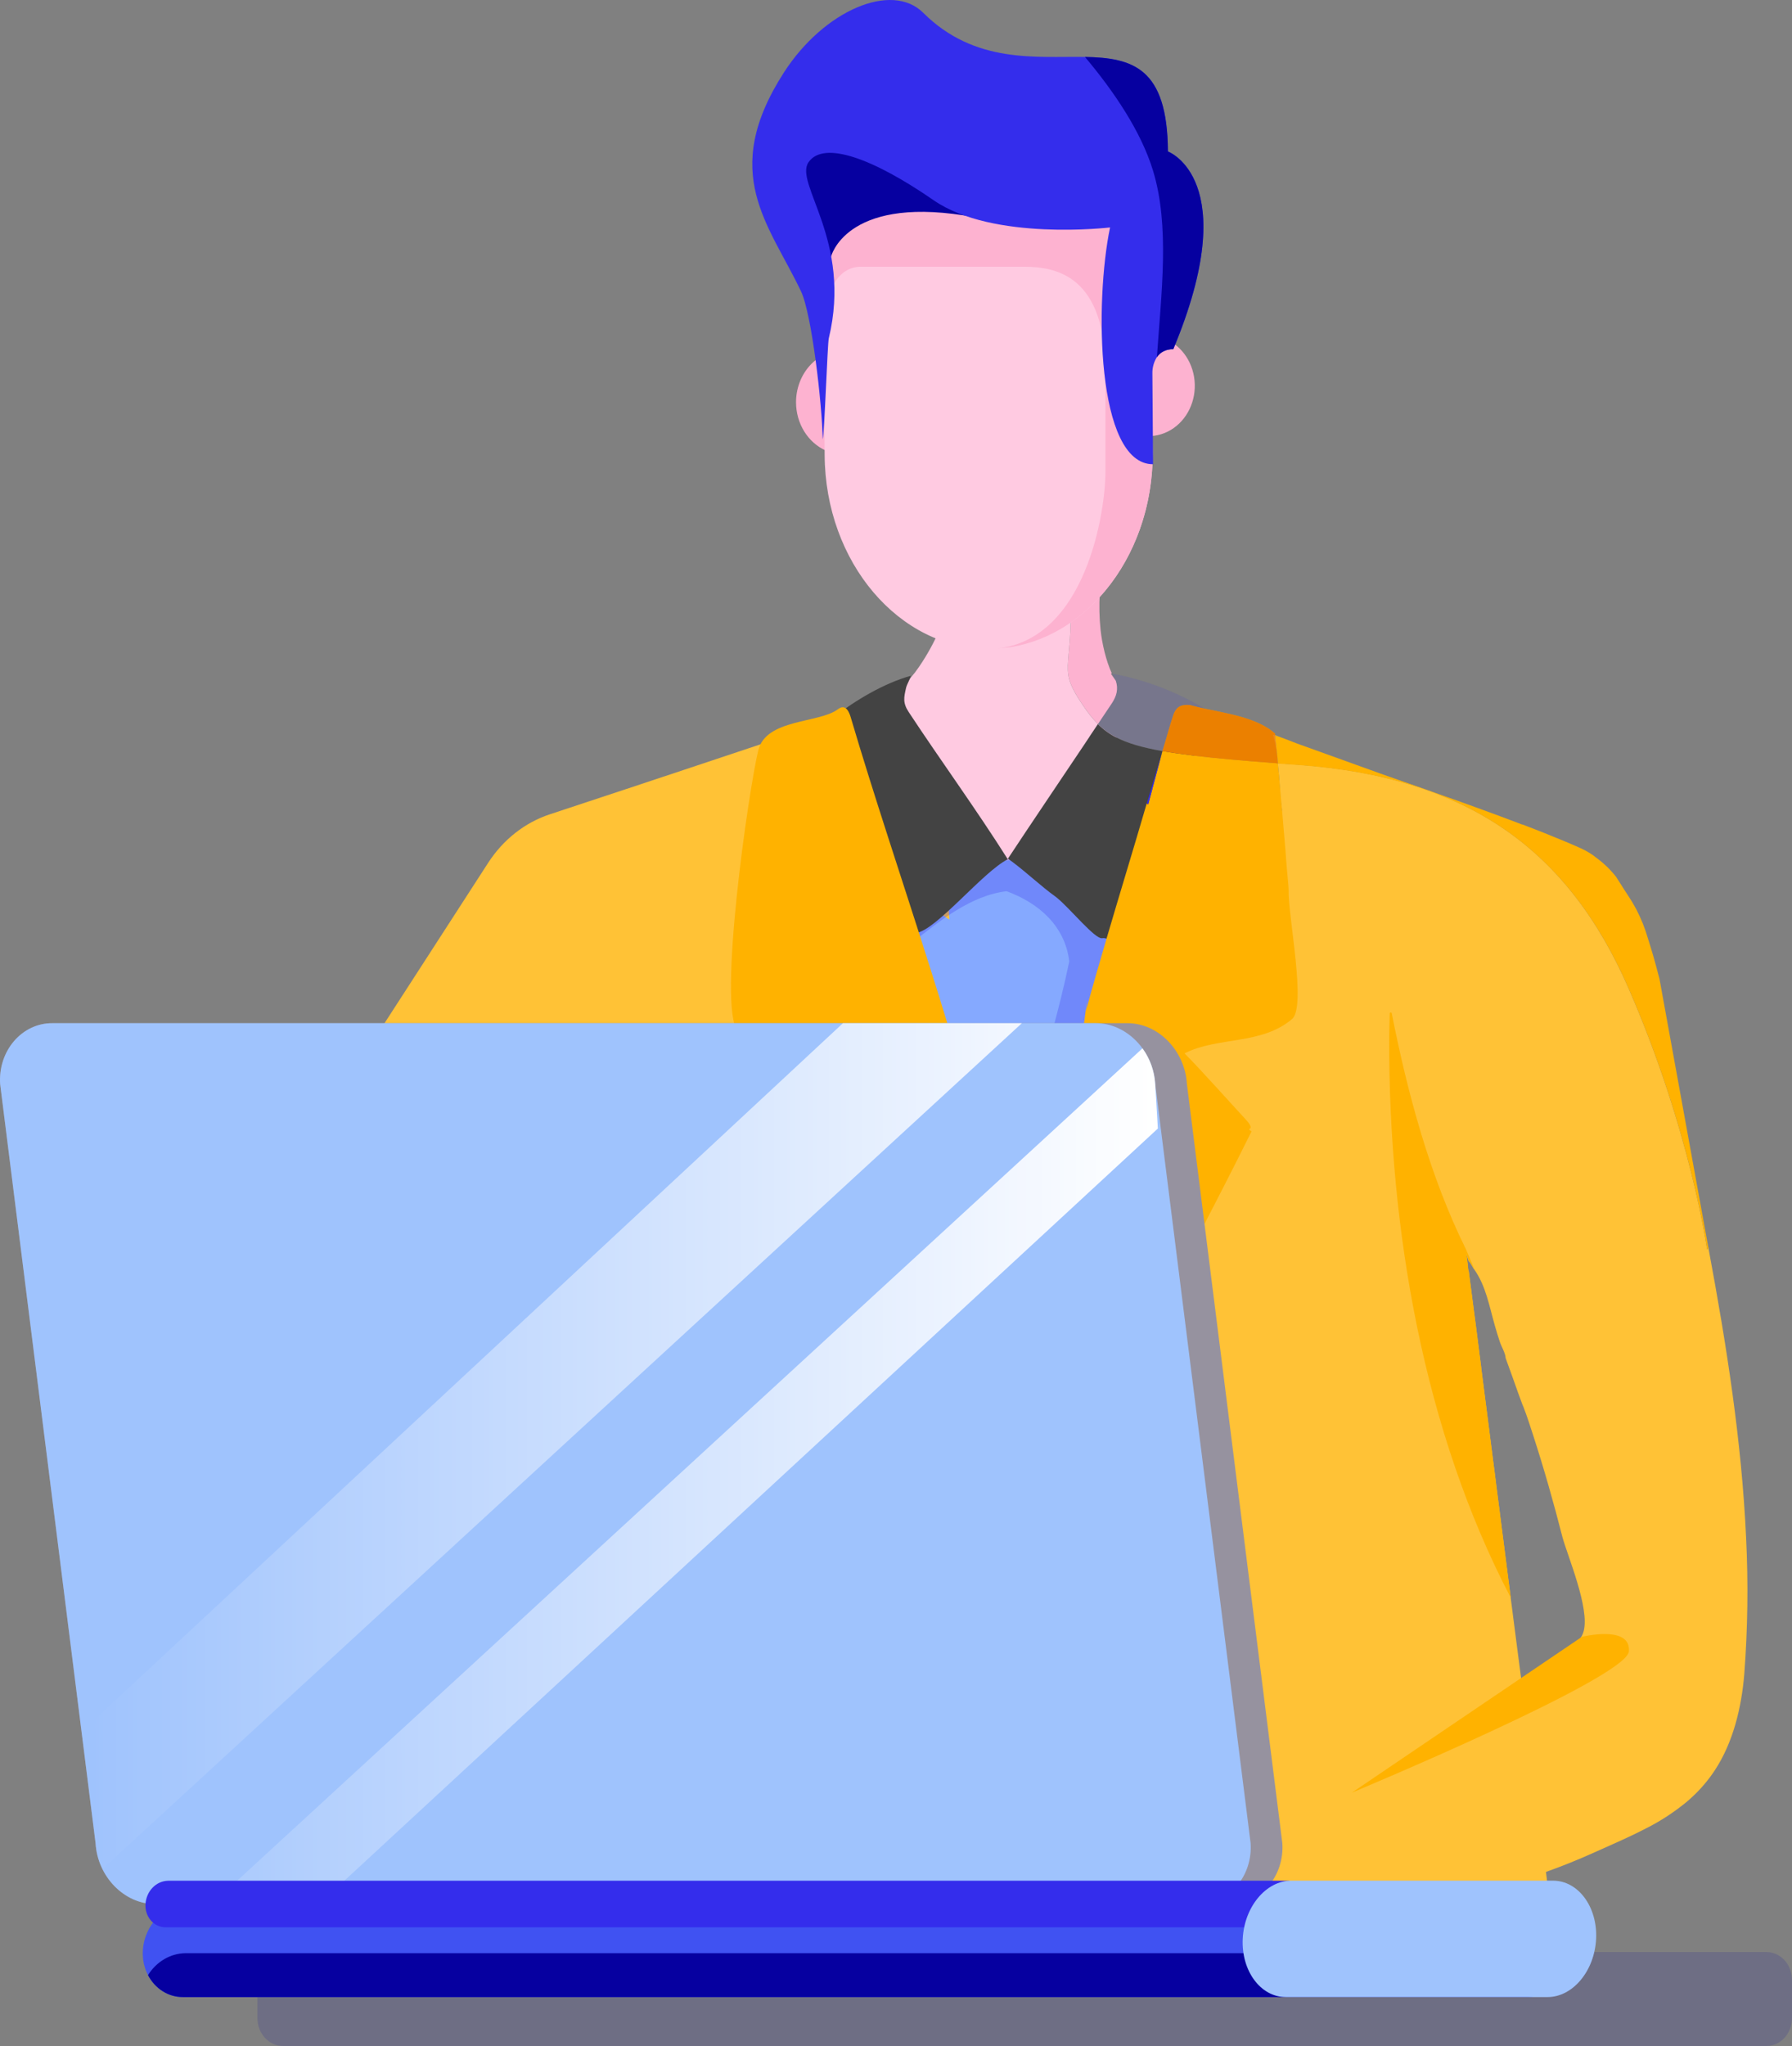 <svg width="566" height="646" viewBox="0 0 566 646" fill="none" xmlns="http://www.w3.org/2000/svg">
<rect x="0" y="0" width="566" height="646" fill="#808080" stroke="none"/>
<path opacity="0.14" d="M557.917 616.26H89.392C84.928 616.26 81.31 620.203 81.31 625.067V637.111C81.31 641.975 84.928 645.918 89.392 645.918H557.917C562.381 645.918 566 641.975 566 637.111V625.067C566 620.203 562.381 616.26 557.917 616.26Z" fill="#0600A0"/>
<path d="M145.167 493.101H44.173V521.973H145.167V493.101Z" fill="#E2EAF5"/>
<path d="M308.303 493.11H207.313V521.982H308.303V493.11Z" fill="#E2EAF5"/>
<path d="M471.446 493.138H370.452V522.01H471.446V493.138Z" fill="#E2EAF5"/>
<path d="M402.76 232.397C402.76 232.315 402.76 232.246 402.739 232.182C402.735 232.144 402.735 232.106 402.739 232.068C402.718 231.429 402.953 231.789 402.618 231.497C397.17 226.69 387.927 225.306 380.448 223.699C379.082 223.416 377.787 223.115 376.58 222.786C376.275 222.677 375.961 222.599 375.642 222.553C373.27 222.439 371.569 222.887 370.588 225.749C369.474 228.995 368.372 233.278 367.262 236.748C367.262 236.784 367.236 236.862 367.22 236.916C367.203 236.971 367.178 237.063 367.165 237.131C370.073 237.647 373.375 238.122 377.15 238.578C384.173 239.423 392.829 240.185 403.648 240.998C403.372 238.035 403.083 235.145 402.76 232.397Z" fill="#FFB200"/>
<path d="M351.165 222.056C350.001 223.809 348.274 226.38 346.791 228.585C345.13 226.882 343.622 225.011 342.287 222.997C333.818 210.693 338.759 212.231 338.197 188.938C338.017 181.711 342.421 178.844 348.161 177.479C347.822 180.674 347.512 183.838 347.361 187.217C347.128 191.124 347.216 195.046 347.625 198.936C348.098 203.223 349.301 208.501 351.161 212.596C351.082 212.651 350.939 212.596 350.876 212.697C351.379 213.404 351.874 214.121 352.368 214.829H352.393H352.372C352.372 214.829 352.41 214.865 352.414 214.888C353.311 217.513 352.67 219.796 351.165 222.056Z" fill="#FDB2D0"/>
<path d="M402.733 232.055C402.678 232.032 402.661 232.032 402.678 232.055H402.741H402.733ZM403.349 237.903C403.173 236.022 402.972 234.182 402.762 232.397C402.762 232.315 402.762 232.246 402.741 232.182C402.62 232.128 402.494 232.077 402.36 232.032H402.289L402.372 232.068L402.075 231.959C402.625 233.906 403.05 235.892 403.349 237.903ZM551.502 485.463C550.107 454.924 545.28 424.468 539.728 394.669L539.573 393.824L539.183 394.473C539.183 394.473 533.971 356.99 514.462 312.193C495.359 268.273 463.653 245.295 410.015 241.428L403.621 240.971C403.629 241.064 403.629 241.157 403.621 241.25C403.667 241.647 403.709 242.058 403.742 242.455C403.868 243.884 403.998 245.322 404.124 246.756C404.124 246.838 404.124 246.924 404.124 247.025C404.124 247.125 404.124 247.208 404.145 247.294V247.354C404.308 249.929 404.472 252.504 404.828 255.142L404.895 255.791C404.857 255.928 404.828 256.065 404.794 256.211C404.761 256.357 404.731 256.521 404.694 256.667C404.677 256.781 404.655 256.894 404.627 257.005C404.627 257.069 404.597 257.128 404.585 257.197C404.572 257.265 404.526 257.43 404.505 257.544C404.484 257.658 404.472 257.667 404.455 257.726C403.977 259.334 403.533 260.95 403.009 262.497C402.976 262.602 402.93 262.694 402.896 262.794C402.298 264.65 401.451 266.4 400.382 267.985C400.378 268.001 400.371 268.015 400.361 268.026C400.164 268.318 399.942 268.602 399.712 268.885C399.7 268.901 399.687 268.916 399.674 268.93C395.639 273.838 391.051 273.459 385.738 271.049C385.681 271.022 385.626 270.99 385.574 270.953C380.461 267.986 375.496 264.726 370.699 261.187C370.544 261.082 370.402 260.959 370.259 260.849C369.585 260.311 368.906 259.781 368.248 259.238L366.66 257.923C365.864 260.053 365.026 262.167 364.146 264.264C364.148 264.276 364.148 264.289 364.146 264.301C361.825 269.848 359.311 275.212 356.822 280.568C354.525 285.535 352.275 290.493 350.273 295.597C350.139 295.931 350.004 296.269 349.883 296.597C347.243 303.445 345.085 310.554 343.891 318.293C343.661 318.251 343.447 318.192 343.216 318.137L343.066 318.101H343.045C342.341 323.972 341.642 329.857 340.95 335.756C340.262 341.49 339.579 347.251 338.909 352.999C333.692 397.938 329.016 442.99 325.421 488.107C324.214 503.314 323.171 520.449 322.488 536.286C322.22 542.363 322.002 548.239 321.847 553.745L321.805 554.991C321.126 578.787 320.313 602.473 320.2 625.108H492.414C491.538 617.982 490.654 610.576 489.807 603.541C489.802 603.42 489.788 603.299 489.765 603.18C489.258 598.925 488.764 594.812 488.29 590.963C493.319 589.176 498.301 587.173 503.236 584.955C507.192 583.165 511.282 581.416 515.333 579.476L516.641 578.855C517.692 578.348 518.736 577.819 519.775 577.28C524.437 574.95 528.849 572.067 532.932 568.683C533.397 568.281 533.862 567.875 534.315 567.446C535.713 566.169 537.036 564.797 538.274 563.337C539.512 561.889 540.659 560.353 541.71 558.739C547.329 550.143 550.044 539.286 550.928 528.511C552.018 514.193 552.21 499.81 551.502 485.463ZM463.091 395.523C463.091 395.564 463.091 395.591 463.12 395.614C463.066 395.157 463.016 394.788 462.965 394.441C462.882 393.747 462.819 393.231 462.773 392.888C462.773 392.948 462.802 393.016 462.819 393.085C462.817 393.114 462.817 393.142 462.819 393.171C462.823 393.212 462.823 393.254 462.819 393.295C462.819 393.363 462.84 393.427 462.848 393.505C462.848 393.655 462.89 393.842 462.919 394.025C462.949 394.208 462.961 394.336 462.982 394.509C463.016 394.778 463.062 395.071 463.095 395.422C463.107 395.487 463.114 395.553 463.116 395.619V395.66V395.692C463.116 395.66 463.116 395.646 463.083 395.605C463.146 396.061 463.208 396.591 463.28 397.166C463.255 396.655 463.167 396.107 463.1 395.5L463.091 395.523ZM500.199 514.956C500.064 515.489 499.863 515.999 499.6 516.472C498.422 518.508 496.537 519.777 494.722 520.978C490.32 523.885 485.926 526.776 481.54 529.653L480.509 530.328C480.48 530.1 480.447 529.872 480.417 529.621C479.94 525.968 479.449 522.234 478.955 518.412C478.364 513.847 477.765 509.208 477.157 504.488C476.097 496.27 475.02 487.837 473.939 479.464C473.876 478.966 473.805 478.464 473.747 477.957C473.705 477.633 473.663 477.305 473.629 476.989C473.566 476.506 473.508 476.017 473.437 475.542C473.281 474.337 473.135 473.145 472.971 471.945C472.858 471.032 472.745 470.118 472.619 469.205C472.527 468.47 472.431 467.722 472.343 466.986C472.297 466.617 472.247 466.256 472.205 465.886C472.138 465.43 472.083 464.973 472.029 464.517C471.991 464.302 471.97 464.101 471.949 463.896C471.865 463.275 471.786 462.658 471.702 462.042C471.492 460.412 471.283 458.773 471.073 457.143C470.969 456.331 470.868 455.523 470.763 454.714C470.556 453.098 470.353 451.499 470.151 449.916C469.368 443.721 468.589 437.722 467.847 432.038C467.847 432.015 467.847 431.983 467.847 431.96C467.847 431.859 467.847 431.754 467.805 431.654C467.805 431.654 467.805 431.599 467.805 431.576C467.751 431.12 467.692 430.663 467.629 430.207C467.6 429.951 467.575 429.695 467.537 429.444C467.461 428.805 467.369 428.184 467.29 427.55C467.114 426.098 466.925 424.669 466.741 423.263C466.636 422.413 466.523 421.583 466.422 420.747C466.347 420.131 466.267 419.51 466.192 418.921C466.125 418.464 466.07 418.008 466.012 417.551C465.836 416.204 465.66 414.88 465.484 413.597C465.165 411.146 464.872 408.822 464.583 406.631C464.512 406.092 464.44 405.553 464.369 405.023C464.122 403.138 463.912 401.508 463.728 400.102C463.699 399.878 463.665 399.645 463.644 399.454C463.678 399.677 463.707 399.91 463.732 400.093C463.732 400.193 463.757 400.303 463.778 400.394C463.78 400.427 463.78 400.461 463.778 400.494C463.782 400.525 463.782 400.556 463.778 400.586C463.778 400.663 463.778 400.718 463.799 400.778C463.813 400.831 463.823 400.886 463.829 400.942C463.829 400.942 463.829 400.969 463.829 400.978C463.829 400.988 463.829 401.065 463.829 401.111V401.156C463.831 401.173 463.831 401.19 463.829 401.207C463.831 401.22 463.831 401.234 463.829 401.248C463.833 401.331 463.843 401.413 463.858 401.494C463.86 401.528 463.86 401.561 463.858 401.595V401.65C463.858 401.65 463.858 401.677 463.858 401.695C463.857 401.71 463.857 401.726 463.858 401.741V401.8C463.861 401.814 463.861 401.828 463.858 401.841C463.854 401.861 463.854 401.881 463.858 401.901C463.829 401.631 463.745 400.956 463.619 400.074C463.619 399.969 463.59 399.851 463.569 399.727C463.571 399.708 463.571 399.688 463.569 399.668C463.571 399.65 463.571 399.631 463.569 399.613C463.565 399.602 463.565 399.589 463.569 399.577C463.567 399.559 463.567 399.54 463.569 399.522C463.565 399.484 463.565 399.446 463.569 399.408C463.577 399.36 463.577 399.31 463.569 399.262C463.569 399.166 463.548 399.075 463.539 398.983C463.531 398.892 463.498 398.705 463.485 398.559C463.456 398.276 463.414 397.993 463.38 397.7C463.38 397.591 463.342 397.486 463.33 397.39C463.33 397.39 463.33 397.39 463.33 397.344C463.33 397.299 463.33 397.344 463.33 397.344C463.328 397.309 463.328 397.274 463.33 397.239C463.33 397.075 463.288 396.924 463.267 396.783C463.264 396.768 463.264 396.752 463.267 396.737C463.263 396.707 463.263 396.676 463.267 396.646C463.265 396.635 463.265 396.624 463.267 396.614C463.267 396.614 463.267 396.582 463.267 396.568C463.255 396.5 463.248 396.432 463.246 396.363C463.246 396.23 463.204 396.093 463.188 395.938C463.185 395.923 463.185 395.908 463.188 395.892C463.203 395.926 463.217 395.962 463.229 395.997C463.229 395.997 463.229 396.039 463.229 396.052C463.715 397.577 463.858 398.093 463.9 398.253C463.909 398.272 463.918 398.29 463.929 398.308C463.95 398.308 463.929 398.029 464.486 398.897C464.529 398.956 464.569 399.018 464.604 399.084C464.633 399.117 464.657 399.156 464.675 399.198C464.725 399.275 464.776 399.358 464.826 399.454C464.931 399.636 465.014 399.782 465.086 399.91C465.115 399.946 465.14 399.986 465.161 400.029L465.228 400.134C465.341 400.335 465.404 400.449 465.429 400.504C465.438 400.522 465.451 400.538 465.467 400.549C465.467 400.549 465.488 400.549 465.517 400.59L465.614 400.718C469.347 405.996 470.39 412.401 472.171 418.588C472.666 420.313 473.185 422.021 473.751 423.71C474.203 425.08 475.544 427.317 475.544 428.732C475.573 428.81 475.607 428.892 475.636 428.979C476.122 430.262 476.948 432.585 477.824 435.023C478.98 438.292 480.208 441.758 480.757 443.159C481 443.748 481.146 444.113 481.23 444.31C481.23 444.31 481.23 444.351 481.251 444.364L481.28 444.428C481.288 444.457 481.299 444.485 481.314 444.511C481.315 444.514 481.316 444.518 481.316 444.522C481.316 444.526 481.315 444.53 481.314 444.533C482.223 446.816 483.581 451.085 484.293 453.253C487.695 463.754 490.729 474.415 493.482 485.212C495.078 491.165 502.134 507.583 500.207 514.933L500.199 514.956Z" fill="#FFC236"/>
<path d="M352.605 232.799C351.918 235.789 351.193 238.474 350.473 241.272C349.015 246.961 346.366 253.092 344.996 258.083C343.806 262.465 336.218 280.545 333.93 283.503C333.608 283.928 333.39 284.051 333.31 283.782C333.237 283.506 333.199 283.22 333.197 282.933C332.941 276.746 338.858 248.691 331.018 266.908C330.876 267.232 325.454 270.409 319.801 272.131C315.351 273.5 310.746 273.929 308.488 271.354C304.537 266.862 302.484 269.684 295.473 264.351C289.524 259.813 279.702 235.168 278.353 225.024C278.093 223.07 277.402 222.654 278.013 221.449C278.093 221.312 278.093 221.449 278.126 221.417C282.953 218.952 287.132 215.203 290.278 210.515C292.85 206.766 295.064 202.741 296.885 198.503C297.158 197.864 297.405 197.211 297.64 196.549C298.408 194.365 299.026 192.121 299.488 189.837C299.961 187.555 299.995 185.811 300.137 183.395C300.715 173.265 296.919 165.133 292.909 156.573C289.444 149.168 336.247 140.754 343.404 139.512C345.499 139.142 349.467 138.357 351.755 138.01C351.52 150.752 349.702 163.202 348.332 175.903C348.273 176.442 348.219 176.972 348.156 177.501C342.415 178.871 338.011 181.734 338.192 188.961C338.753 212.245 333.813 210.715 342.281 223.019C343.617 225.034 345.125 226.905 346.785 228.608C348.514 230.325 350.478 231.739 352.605 232.799Z" fill="#FFCAE1"/>
<path fill-rule="evenodd" clip-rule="evenodd" d="M266.469 110.507C269.46 110.489 272.389 111.438 274.886 113.234C277.383 115.03 279.335 117.592 280.495 120.597C281.655 123.602 281.971 126.914 281.404 130.114C280.837 133.315 279.411 136.26 277.307 138.578C275.203 140.895 272.516 142.481 269.585 143.135C266.654 143.789 263.611 143.481 260.841 142.25C258.071 141.019 255.698 138.921 254.022 136.221C252.346 133.521 251.443 130.34 251.426 127.08C251.414 124.915 251.794 122.77 252.544 120.765C253.294 118.761 254.399 116.937 255.796 115.398C257.193 113.859 258.854 112.634 260.686 111.795C262.517 110.956 264.482 110.518 266.469 110.507Z" fill="#FDB2D0"/>
<path fill-rule="evenodd" clip-rule="evenodd" d="M362.72 105.914C365.602 105.897 368.425 106.812 370.831 108.542C373.237 110.273 375.117 112.742 376.235 115.637C377.353 118.532 377.659 121.724 377.112 124.808C376.566 127.892 375.193 130.73 373.166 132.964C371.139 135.198 368.55 136.727 365.726 137.357C362.902 137.988 359.97 137.692 357.3 136.507C354.63 135.323 352.343 133.302 350.727 130.701C349.111 128.099 348.239 125.035 348.222 121.894C348.21 119.807 348.576 117.738 349.299 115.806C350.021 113.873 351.086 112.115 352.432 110.631C353.779 109.147 355.38 107.967 357.145 107.157C358.91 106.348 360.805 105.926 362.72 105.914Z" fill="#FDB2D0"/>
<path fill-rule="evenodd" clip-rule="evenodd" d="M311.714 25.808C340.207 25.616 363.646 53.16 363.806 87.018L364.069 142.959C364.224 176.812 341.045 204.662 312.556 204.854C284.064 205.041 260.624 177.497 260.465 143.644L260.201 87.703C260.042 53.849 283.221 25.995 311.714 25.808Z" fill="#FFCAE1"/>
<path fill-rule="evenodd" clip-rule="evenodd" d="M361.791 70.385C363.108 75.814 363.785 81.403 363.806 87.017L364.07 142.959C364.213 174.086 344.628 200.142 319.32 204.278C316.835 204.561 315.243 204.734 314.895 204.771H314.87C343.166 201.721 349.153 161.225 349.153 149.017V117.31C349.153 87.346 333.935 84.214 323.522 84.214H271.858C265.184 84.214 262.783 90.907 262.783 90.907L260.206 88.775V87.702C260.122 69.773 266.583 53.534 276.912 42.189C302.849 47.708 345.986 57.1 348.956 59.127C350.57 60.222 355.849 64.943 361.791 70.385Z" fill="#FDB2D0"/>
<path fill-rule="evenodd" clip-rule="evenodd" d="M253.142 70.887L262.461 81.087C262.461 81.087 266.919 62.163 304.441 67.997C341.964 73.832 269.844 30.003 261.673 34.788C253.502 39.572 246.379 53.625 253.142 70.887Z" fill="#0600A0"/>
<path fill-rule="evenodd" clip-rule="evenodd" d="M370.586 110.228C368.072 110.228 366.425 111.283 365.407 112.748C364.428 114.272 363.928 116.099 363.982 117.958L364.188 146.561C346.133 146.561 345.751 95.002 350.608 71.805C350.608 71.805 313.684 76.211 294.879 63.213C276.074 50.215 260.177 44.184 255.358 51.242C250.791 57.949 269.186 76.042 261.773 106.813C261.354 108.484 260.403 136.946 259.846 138.685C259.661 127.554 256.389 99.093 253.003 91.975C242.897 70.718 227.088 54.734 247.615 22.854C260.227 3.29 281.634 -5.877 291.577 4.021C307.919 20.292 327.365 17.717 342.671 17.978C357.701 18.261 368.734 21.324 368.872 47.822C368.889 47.822 392.923 56.638 370.586 110.228Z" fill="#342DEC"/>
<path d="M364.56 625.154H262.405C264.559 552.151 266.724 479.146 268.9 406.137C269.892 372.501 270.889 338.869 271.892 305.239L281.785 295.351C282.723 294.437 283.662 293.474 284.596 292.547C285.853 291.278 287.11 290.009 288.392 288.749L289.649 287.48L292.105 285.023L298.981 278.175C301.051 276.107 303.108 274.039 305.186 271.975C306.443 271.929 307.675 271.893 308.924 271.852C311.857 271.751 314.819 271.669 317.769 271.578C318.15 271.555 318.527 271.546 318.909 271.532C319.449 271.532 320.002 271.5 320.543 271.477L321.947 271.432C326.078 271.31 330.21 271.181 334.341 271.044L340.052 270.861L356.607 270.332C356.607 270.994 356.636 271.651 356.649 272.313C356.711 275.089 356.772 277.863 356.833 280.636C356.867 282.293 356.909 283.955 356.947 285.617C356.967 286.53 356.988 287.443 357.001 288.333C358.04 334.573 359.071 380.8 360.093 427.015C360.236 433.087 360.375 439.161 360.512 445.236C361.867 505.196 363.216 565.169 364.56 625.154Z" fill="#85A9FF"/>
<path d="M180.032 359.012C180.034 359.061 180.034 359.11 180.032 359.159C180.032 359.209 180.032 359.259 180.032 359.319C180.011 359.209 180.024 359.127 180.032 359.012Z" fill="#4052F2"/>
<path d="M179.915 360.068C179.919 360.035 179.919 360.003 179.915 359.97C179.917 359.987 179.917 360.004 179.915 360.021V360.068Z" fill="#4052F2"/>
<path d="M179.915 360.126C179.915 360.126 179.915 360.126 179.915 360.159C179.91 360.137 179.91 360.115 179.915 360.094C179.914 360.105 179.914 360.116 179.915 360.126Z" fill="#4052F2"/>
<path d="M179.915 360.117C179.912 360.1 179.912 360.083 179.915 360.067V360.117Z" fill="#4052F2"/>
<path d="M179.915 360.241C179.91 360.221 179.91 360.2 179.915 360.181C179.913 360.185 179.912 360.19 179.912 360.194C179.912 360.199 179.913 360.204 179.915 360.208C179.915 360.208 179.915 360.25 179.915 360.241Z" fill="#4052F2"/>
<path d="M179.863 360.496C179.868 360.473 179.868 360.45 179.863 360.428C179.868 360.403 179.868 360.378 179.863 360.354C179.863 360.354 179.863 360.322 179.863 360.304C179.863 360.345 179.863 360.377 179.863 360.327C179.863 360.327 179.863 360.368 179.863 360.391V360.418C179.866 360.434 179.866 360.449 179.863 360.464V360.514C179.864 360.508 179.864 360.502 179.863 360.496Z" fill="#4052F2"/>
<path d="M179.848 360.648C179.853 360.623 179.853 360.598 179.848 360.574C179.85 360.578 179.851 360.583 179.851 360.588C179.851 360.592 179.85 360.597 179.848 360.601V360.648Z" fill="#4052F2"/>
<path d="M179.826 360.78V360.803C179.822 360.793 179.822 360.781 179.826 360.771V360.738C179.83 360.752 179.83 360.766 179.826 360.78Z" fill="#4052F2"/>
<path d="M179.814 360.893C179.814 360.893 179.814 360.861 179.814 360.843C179.818 360.855 179.818 360.867 179.814 360.879V360.893Z" fill="#4052F2"/>
<path d="M179.815 360.952C179.811 360.963 179.811 360.974 179.815 360.984C179.815 360.984 179.805 360.952 179.815 360.952Z" fill="#4052F2"/>
<path d="M179.794 361.14V361.099C179.794 361.099 179.794 361.131 179.794 361.149C179.798 361.176 179.798 361.204 179.794 361.231C179.795 361.222 179.795 361.213 179.794 361.204C179.79 361.183 179.79 361.161 179.794 361.14Z" fill="#4052F2"/>
<path d="M179.785 361.113C179.79 361.093 179.79 361.073 179.785 361.053C179.787 361.073 179.787 361.093 179.785 361.113Z" fill="#4052F2"/>
<path d="M179.772 361.263C179.775 361.244 179.775 361.223 179.772 361.203C179.772 361.203 179.772 361.231 179.772 361.236V361.263Z" fill="#4052F2"/>
<path d="M179.722 361.761C179.722 361.597 179.759 361.441 179.772 361.304C179.769 361.373 179.762 361.442 179.751 361.51C179.738 361.606 179.73 361.688 179.722 361.761Z" fill="#4052F2"/>
<path d="M179.68 362.144C179.677 362.178 179.677 362.211 179.68 362.245C179.68 362.286 179.68 362.318 179.68 362.35C179.659 362.291 179.667 362.227 179.68 362.144Z" fill="#4052F2"/>
<path d="M157.03 608.079C157.032 608.065 157.032 608.051 157.03 608.038V607.978C157.038 608.006 157.038 608.038 157.03 608.079ZM151.298 604.992C151.315 604.91 151.328 604.826 151.336 604.741C151.314 604.823 151.301 604.907 151.298 604.992ZM187.148 350.452C187.153 350.437 187.153 350.421 187.148 350.406C187.152 350.421 187.152 350.437 187.148 350.452ZM318.19 547.376C318.19 547.275 318.19 547.179 318.19 547.079C316.334 494.265 290.439 382.155 281.786 295.337C281.154 289.027 280.617 282.846 280.186 276.828C280.299 276.828 286.663 281.243 292.119 285.01C296.204 287.836 299.774 290.301 299.862 290.301C299.841 289.977 299.812 289.653 299.791 289.338C299.77 289.023 299.753 288.845 299.741 288.607C299.594 286.553 299.452 284.499 299.322 282.485C299.221 281.033 299.116 279.586 299.016 278.143C298.178 265.816 297.399 254.028 296.753 242.989C296.313 235.634 284.049 236.552 283.73 229.936C281.078 228.745 278.937 229.101 278.79 228.402C278.317 228.562 278.727 225.133 278.086 225.325C277.357 225.53 281.857 222.001 280.906 222.248C275.354 223.672 282.913 221.335 284.677 220.741C283.684 221.065 282.406 221.463 280.81 221.965C279.213 222.467 277.403 223.042 275.195 223.732L266.585 226.425C262.055 227.841 256.633 229.585 250.507 231.584C243.908 233.744 236.491 236.205 228.496 238.889C212.013 244.368 193.061 250.705 173.681 257.073C165.785 259.672 158.914 265.075 154.164 272.423L104.331 349.493L178.278 353.762C178.961 353.497 179.786 353.182 180.629 352.849C181.835 352.392 183.063 351.936 183.947 351.621C183.998 351.621 184.048 351.589 184.09 351.566C185.401 351.109 185.879 350.981 187.023 350.488C187.045 350.492 187.068 350.492 187.09 350.488C187.125 350.471 187.162 350.456 187.199 350.443C187.199 350.443 187.199 350.411 187.199 350.406C187.2 350.328 187.21 350.249 187.228 350.173C187.228 350.105 187.228 350.041 187.257 349.972C187.255 349.95 187.255 349.927 187.257 349.904C187.263 349.836 187.273 349.769 187.287 349.703C187.287 349.657 187.287 349.612 187.287 349.557C187.287 349.502 187.287 349.484 187.287 349.434C187.292 349.419 187.292 349.403 187.287 349.388C187.292 349.359 187.292 349.33 187.287 349.301C187.287 349.242 187.287 349.164 187.316 349.096C187.345 349.027 187.316 349.073 187.316 349.041C187.318 349.012 187.318 348.983 187.316 348.954C187.316 348.954 187.316 348.918 187.316 348.9C187.318 348.875 187.318 348.851 187.316 348.826C187.446 347.986 187.563 347.169 187.676 346.439C187.579 347.133 187.459 347.951 187.316 348.895C187.241 349.393 187.169 349.922 187.077 350.502C187.079 350.531 187.079 350.56 187.077 350.589C187.035 350.89 186.993 351.196 186.943 351.502C186.943 351.502 186.943 351.538 186.943 351.561C186.742 352.931 186.524 354.492 186.248 356.277C186.189 356.638 186.134 357.012 186.076 357.405C186.017 357.798 185.963 358.181 185.9 358.592C185.837 359.003 185.795 359.327 185.732 359.715C185.669 360.103 185.598 360.628 185.527 361.126C185.363 362.235 185.188 363.381 185.012 364.582C184.643 367.079 184.249 369.773 183.834 372.64C183.763 373.069 183.7 373.517 183.633 373.96C183.633 374.106 183.591 374.261 183.57 374.416C183.474 375.078 183.373 375.754 183.277 376.439C183.277 376.521 183.264 376.608 183.239 376.699C183.126 377.47 183.013 378.251 182.896 379.059C182.896 379.16 182.866 379.26 182.849 379.361C182.846 379.421 182.838 379.48 182.824 379.539C182.753 379.995 182.69 380.507 182.619 380.99C182.338 382.958 182.045 384.99 181.752 387.081C181.517 388.647 181.291 390.249 181.06 391.879C180.972 392.445 180.888 393.025 180.813 393.61C180.578 395.241 180.342 396.897 180.105 398.577C180.013 399.198 179.916 399.837 179.833 400.467C179.761 400.997 179.678 401.535 179.606 402.074C179.45 403.127 179.299 404.192 179.154 405.27C179.07 405.84 178.99 406.411 178.915 406.986C178.814 407.717 178.701 408.457 178.605 409.192C178.605 409.278 178.576 409.37 178.559 409.456C178.4 410.584 178.236 411.739 178.081 412.876C178.081 412.963 178.052 413.063 178.039 413.154C177.545 416.606 177.05 420.149 176.543 423.742C176.296 425.541 176.04 427.362 175.772 429.193C175.73 429.549 175.676 429.892 175.634 430.248C175.349 432.252 175.06 434.293 174.796 436.338C174.62 437.575 174.44 438.831 174.264 440.091C173.397 446.241 172.529 452.5 171.649 458.81C171.457 460.179 171.268 461.549 171.067 462.946C170.857 464.452 170.648 465.95 170.443 467.452C170.283 468.621 170.116 469.78 169.952 470.94C169.726 472.581 169.501 474.214 169.278 475.839C169.148 476.752 169.022 477.692 168.888 478.61C168.838 478.93 168.796 479.24 168.754 479.523C168.494 481.413 168.239 483.29 167.979 485.175C167.141 491.019 166.353 496.826 165.557 502.552C165.389 503.775 165.217 504.99 165.05 506.204C164.836 507.77 164.631 509.322 164.405 510.87C164.25 511.984 164.09 513.098 163.939 514.207C163.893 514.531 163.847 514.851 163.805 515.184C163.6 516.682 163.386 518.166 163.185 519.65C162.772 522.62 162.365 525.548 161.966 528.434C161.844 529.296 161.723 530.146 161.606 530.995C161.488 531.844 161.367 532.748 161.245 533.615C161.161 534.245 161.078 534.862 160.99 535.478C160.927 535.935 160.864 536.391 160.793 536.875C160.432 539.491 160.072 542.052 159.728 544.563C159.565 545.682 159.423 546.773 159.268 547.873C159.175 548.517 159.087 549.165 158.995 549.795C158.844 550.873 158.698 551.932 158.551 552.991C158.308 554.744 158.078 556.457 157.835 558.141C157.696 559.15 157.554 560.141 157.416 561.127C157.114 563.287 156.825 565.391 156.54 567.423C156.406 568.336 156.288 569.249 156.158 570.162C156.158 570.208 156.158 570.267 156.133 570.322C155.999 571.276 155.869 572.212 155.744 573.121C155.551 574.49 155.371 575.828 155.186 577.12C155.073 577.951 154.952 578.764 154.839 579.558C154.784 580.015 154.725 580.444 154.658 580.864C154.57 581.549 154.474 582.201 154.373 582.854C154.26 583.74 154.135 584.617 154.013 585.457C154.009 585.526 154 585.594 153.988 585.662C153.929 586.055 153.879 586.438 153.825 586.808C153.674 587.863 153.535 588.863 153.406 589.821C153.355 590.145 153.313 590.451 153.271 590.766C153.188 591.392 153.1 591.999 153.016 592.593C152.961 592.985 152.911 593.369 152.852 593.748C152.76 594.437 152.664 595.09 152.58 595.729C152.53 596.085 152.48 596.423 152.429 596.743C152.354 597.322 152.274 597.875 152.203 598.4C152.178 598.619 152.14 598.856 152.107 599.053C152.048 599.509 151.993 599.911 151.935 600.322C151.901 600.527 151.872 600.737 151.843 600.929C151.696 601.965 151.57 602.856 151.466 603.668C151.394 604.125 151.336 604.582 151.281 604.97C151.252 605.143 151.231 605.308 151.21 605.476C151.189 605.645 151.147 605.906 151.126 606.097C151.105 606.201 151.091 606.306 151.084 606.412C151.084 606.476 151.084 606.536 151.047 606.6C151.05 606.539 151.06 606.479 151.076 606.421C151.076 606.358 151.076 606.298 151.076 606.243C151.076 606.189 151.105 606.029 151.126 605.919C151.147 605.81 151.126 605.796 151.155 605.714C151.162 605.627 151.173 605.54 151.189 605.454C151.189 605.33 151.227 605.207 151.231 605.097C151.231 605.166 151.206 605.253 151.189 605.335C151.183 605.44 151.169 605.543 151.147 605.645C151.118 605.814 151.105 605.997 151.072 606.207C151.072 606.289 151.034 606.435 151.005 606.663C150.975 606.892 150.942 607.093 150.908 607.339C150.908 607.517 150.85 607.755 150.808 608.047C150.783 608.225 150.757 608.417 150.732 608.617C150.732 608.736 150.69 608.891 150.661 609.074C150.611 609.412 150.561 609.782 150.506 610.17C150.506 610.302 150.468 610.448 150.447 610.604C150.168 612.655 149.889 614.61 149.609 616.47C149.454 617.584 149.299 618.671 149.148 619.721L148.671 623.09C148.57 623.83 148.465 624.56 148.365 625.272H309.516C312.818 600.505 320.432 611.498 318.19 547.376ZM185.246 342.289C185.246 342.184 185.246 342.088 185.276 342.042C185.273 342.125 185.264 342.207 185.25 342.289H185.246ZM151.076 606.686C151.072 606.72 151.072 606.753 151.076 606.787C151.076 606.787 151.076 606.81 151.076 606.823V606.787C151.078 606.719 151.088 606.651 151.105 606.586C151.101 606.62 151.093 606.654 151.08 606.686H151.076ZM157.059 607.8C157.059 607.846 157.059 607.892 157.059 607.933C157.064 607.967 157.064 608.003 157.059 608.038C157.054 608.079 157.054 608.12 157.059 608.161V608.079C157.061 608.065 157.061 608.051 157.059 608.038V607.978C157.055 607.964 157.055 607.947 157.059 607.933C157.055 607.889 157.055 607.844 157.059 607.8C157.057 607.782 157.057 607.764 157.059 607.746V607.8ZM157.126 607.207V607.093C157.125 607.077 157.125 607.062 157.126 607.047C157.135 607.102 157.135 607.152 157.131 607.207H157.126ZM187.148 350.452C187.153 350.437 187.153 350.421 187.148 350.406C187.152 350.421 187.152 350.437 187.148 350.452ZM187.148 350.452C187.153 350.437 187.153 350.421 187.148 350.406C187.152 350.421 187.152 350.437 187.148 350.452Z" fill="#FFC236"/>
<path opacity="0.26" d="M324.74 403.375C329.903 367.869 343.814 331.916 350.526 296.355C348.402 288.511 344.933 280.718 342.104 272.938C335.124 272.13 324.745 272.167 318.598 271.158C312.451 270.149 310.57 268.113 305.236 266.907C299.625 277.125 293.721 287.416 287.993 297.661C296.906 290.616 306.752 282.668 317.94 281.357C328.147 285.106 336.414 292.388 337.725 303.505C331.44 334.18 320.039 360.153 320.345 393.929C320.651 427.705 320.831 473.446 319.57 509.77C323.052 474.953 319.57 438.881 324.74 403.393V403.375Z" fill="#342DEC"/>
<path d="M262.9 226.681C265.938 243.258 279.401 281.23 284.647 292.63C289.893 304.03 282.971 295.209 289.256 294.556C295.541 293.903 310.445 275.199 318.31 271.272C308.208 255.293 297.184 240.227 287.027 224.818C285.095 221.883 285.477 220.212 286.189 217.116C286.47 215.943 287.371 214.605 287.714 213.336C279.242 215.683 270.422 220.919 262.9 226.681Z" fill="#434343"/>
<path opacity="0.11" d="M380.441 223.686C379.075 223.403 377.78 223.101 376.573 222.773C376.268 222.663 375.954 222.585 375.635 222.54C373.263 222.426 371.562 222.873 370.581 225.736C369.467 228.982 368.365 233.264 367.255 236.734C367.255 236.771 367.229 236.848 367.213 236.903C367.196 236.958 367.171 237.049 367.158 237.118C360.622 235.958 356.075 234.593 352.606 232.803C350.478 231.736 348.516 230.315 346.79 228.589C348.273 226.384 350 223.814 351.164 222.061C352.669 219.778 353.31 217.495 352.422 214.902C352.422 214.902 352.38 214.847 352.38 214.842C352.38 214.838 352.38 214.842 352.401 214.842C352.421 214.842 352.43 214.842 352.43 214.842C351.968 214.141 351.548 213.407 351.173 212.646C361.428 214.51 371.323 218.242 380.441 223.686Z" fill="#342DEC"/>
<path d="M377.142 238.56C376.141 241.035 374.997 243.847 374.297 245.409C372.591 249.23 370.526 254.083 368.305 259.265C362.711 272.441 356.254 287.868 352.709 294.575C348.687 302.194 351.503 298.095 349.936 296.625C349.813 296.504 349.671 296.408 349.517 296.341C349.052 296.17 348.557 296.12 348.071 296.195C345.792 296.451 338.161 287.023 333.934 283.508C333.674 283.293 333.427 283.101 333.2 282.937L333.137 282.891C329.278 280.152 324.146 275.372 319.805 272.135C319.31 271.756 318.824 271.405 318.351 271.081C324.183 262.201 338.275 241.341 342.264 235.365L343.521 233.474L343.583 233.379C343.62 233.332 343.653 233.283 343.684 233.232C343.705 233.196 343.739 233.15 343.776 233.095L343.94 232.858C343.954 232.825 343.972 232.794 343.994 232.767C343.994 232.767 344.015 232.726 344.028 232.712C344.191 232.465 344.275 232.328 344.317 232.255L344.346 232.219L344.551 231.908C345.088 231.096 345.875 229.909 346.76 228.603C348.485 230.328 350.448 231.75 352.575 232.817C356.045 234.607 360.591 235.972 367.128 237.131C370.065 237.629 373.367 238.104 377.142 238.56Z" fill="#434343"/>
<path d="M264.621 223.928C265.899 222.965 267.554 222.581 268.694 226.43C282.94 274.733 305.403 335.431 315.137 383.132C325.784 435.302 322.742 508.227 319.549 558.474C308.714 519.266 293.692 455.696 278.285 424.765C262.878 393.833 259.031 387.606 245.476 360.578C247.71 359.208 243.742 360.706 247.4 356.716C251.058 352.725 261.722 340.956 266.385 335.911C258.118 330.633 239.451 333.171 233.011 325.501C226.571 317.831 236.459 249.28 239.506 236.853C241.953 226.868 258.747 228.366 264.621 223.928Z" fill="#FFB200"/>
<path d="M179.819 360.953V361.026C179.819 361.026 180.017 360.98 180 360.912C179.983 360.843 179.836 360.907 179.819 360.953Z" fill="#342DEC"/>
<path d="M368.008 253.394C367.928 253.76 367.832 254.148 367.735 254.513C368.854 254.842 370.195 255.476 371.386 255.257C371.406 255.257 371.319 255.367 371.423 255.23C371.528 255.093 371.549 254.938 371.189 254.476C370.376 253.44 369.353 251.705 368.548 250.463C368.397 251.435 368.226 252.422 368.008 253.394Z" fill="#4052F2"/>
<path d="M408.095 321.712C398.319 329.985 384.693 327.19 374.134 332.546C379.162 337.568 389.637 349.31 393.354 353.301C397.07 357.291 393.048 355.793 395.294 357.186C381.936 384.026 377.905 390.697 362.733 421.409C347.56 452.121 332.338 516.764 322.231 554.603C321.996 555.018 321.883 555.11 321.812 555.059C321.757 554.759 321.737 554.452 321.753 554.146C318.452 505.98 316.109 428.353 325.319 381.794C329.128 362.509 341.07 333.82 342.566 321.785C343.743 312.275 343.328 316.105 343.102 318.132C343.047 318.667 342.997 319.078 342.997 319.078C343.081 318.776 343.165 318.47 343.253 318.164C345.348 310.531 347.443 303.331 349.496 296.341C353.686 282.056 357.826 268.615 362.1 253.973C362.1 253.919 362.1 253.973 362.138 253.896C362.175 253.818 362.159 253.626 362.234 253.626C362.309 253.626 362.523 253.919 362.653 253.955C362.921 252.955 363.248 251.764 363.516 250.759C364.291 247.851 365.083 244.824 365.837 242.016C366.311 240.231 366.705 238.784 367.157 237.095C370.065 237.611 373.367 238.085 377.142 238.542C384.165 239.387 392.822 240.149 403.641 240.962C403.649 241.054 403.649 241.148 403.641 241.24C403.825 243.144 403.997 245.075 404.156 246.997C404.156 247.098 404.156 247.189 404.185 247.285V247.344C404.412 249.965 404.638 252.581 404.868 255.133L404.935 255.781C404.977 256.238 405.053 257.151 405.103 257.804C405.421 261.986 406.008 267.798 406.247 271.697C406.402 274.226 407.043 279.887 407.009 281.07C406.792 289 412.712 317.808 408.095 321.712Z" fill="#FFB200"/>
<path d="M362.235 253.59L362.654 253.964C364.177 248.276 365.696 242.586 367.213 236.894C365.537 242.455 363.878 248.02 362.235 253.59Z" fill="#342DEC"/>
<path opacity="0.5" d="M152.555 615.489V615.553C152.558 615.53 152.558 615.507 152.555 615.484V615.452C152.558 615.464 152.558 615.477 152.555 615.489ZM182.966 378.995C182.519 376.165 182.072 373.337 181.626 370.513C181.626 370.344 181.575 370.198 181.546 370.033C181.018 366.65 180.482 363.29 179.945 359.93C179.945 359.957 179.945 359.98 179.945 360.021C179.945 360.062 179.945 360.058 179.945 360.081C179.945 360.103 179.945 360.081 179.945 360.081C179.949 360.091 179.949 360.102 179.945 360.113C179.945 360.113 179.945 360.113 179.945 360.144V360.172C179.945 360.172 179.945 360.199 179.945 360.204C179.945 360.208 179.945 360.204 179.945 360.204C179.945 360.204 179.945 360.236 179.945 360.245C179.952 360.29 179.952 360.336 179.945 360.382C179.952 360.39 179.955 360.401 179.955 360.412C179.955 360.422 179.952 360.433 179.945 360.441V360.473C179.948 360.49 179.948 360.507 179.945 360.523C179.945 360.523 179.945 360.569 179.945 360.601C179.95 360.634 179.95 360.668 179.945 360.701C179.945 360.765 179.945 360.82 179.945 360.875V360.907C179.945 360.907 179.945 360.943 179.945 360.953C179.949 360.971 179.949 360.989 179.945 361.007V361.044C179.952 361.066 179.952 361.09 179.945 361.112C179.945 361.112 179.945 361.14 179.945 361.144C179.945 361.149 179.945 361.144 179.945 361.167C179.945 361.19 179.945 361.167 179.945 361.213C179.942 361.286 179.935 361.359 179.924 361.432C179.924 361.478 179.924 361.514 179.924 361.551C179.924 361.583 179.924 361.592 179.924 361.605V361.66C179.924 361.784 179.895 361.898 179.887 362.012C179.89 362.044 179.89 362.076 179.887 362.108C179.707 363.637 179.572 364.751 179.468 365.527C179.468 365.637 179.447 365.737 179.434 365.838C179.342 366.591 179.292 366.952 179.279 366.988C179.279 366.92 179.325 366.472 179.396 365.774C179.396 365.673 179.396 365.573 179.434 365.463C179.551 364.313 179.736 362.628 179.933 360.852C179.933 360.816 179.933 360.784 179.933 360.752C179.966 360.446 179.996 360.135 180.038 359.839C180.385 356.679 180.737 353.515 180.813 352.716C180.817 352.694 180.817 352.671 180.813 352.648C180.808 352.671 180.808 352.694 180.813 352.716C180.741 353.255 180.544 354.903 180.163 358.168C180.105 358.702 180.033 359.263 179.97 359.871C179.937 360.167 179.899 360.478 179.857 360.784C179.859 360.803 179.859 360.823 179.857 360.843C179.706 362.149 179.547 363.605 179.346 365.281C179.346 365.381 179.346 365.477 179.313 365.582C179.271 365.952 179.22 366.331 179.179 366.714C179.137 367.098 179.095 367.5 179.044 367.906C178.994 368.312 178.961 368.65 178.91 369.034C178.868 369.49 178.806 369.947 178.755 370.458C178.63 371.567 178.496 372.741 178.361 373.932C178.077 376.448 177.766 379.155 177.448 382.032C177.394 382.488 177.343 382.913 177.301 383.369C177.301 383.515 177.268 383.671 177.243 383.826C177.176 384.488 177.096 385.195 177.025 385.867C177.012 385.953 177.004 386.04 177 386.127C176.899 387.003 176.8 387.895 176.702 388.802C176.702 388.857 176.702 388.916 176.702 388.98C176.643 389.464 176.593 389.957 176.539 390.446C176.324 392.421 176.103 394.459 175.877 396.559C175.701 398.143 175.521 399.755 175.353 401.389C175.282 401.964 175.219 402.544 175.164 403.133C174.98 404.771 174.801 406.434 174.628 408.123L174.414 410.023C174.364 410.57 174.301 411.109 174.247 411.648C174.134 412.707 174.004 413.771 173.899 414.844C173.836 415.415 173.773 415.99 173.715 416.56C173.639 417.296 173.555 418.044 173.476 418.788C173.476 418.866 173.476 418.957 173.446 419.049C173.321 420.181 173.199 421.325 173.082 422.482C173.082 422.573 173.082 422.674 173.053 422.756C172.68 426.239 172.303 429.8 171.909 433.416C171.72 435.242 171.527 437.069 171.33 438.895C171.297 439.242 171.259 439.598 171.226 439.95C171.008 441.972 170.807 444.017 170.576 446.072C170.445 447.317 170.305 448.577 170.157 449.852C169.495 456.034 168.842 462.334 168.175 468.662C168.029 470.032 167.886 471.438 167.731 472.817C167.576 474.328 167.421 475.844 167.258 477.359C167.14 478.528 167.01 479.697 166.893 480.866C166.721 482.509 166.545 484.139 166.382 485.778C166.286 486.691 166.193 487.655 166.089 488.577C166.051 488.892 166.022 489.207 165.98 489.517C165.783 491.417 165.594 493.307 165.397 495.192C164.781 501.073 164.174 506.916 163.566 512.669C163.432 513.906 163.315 515.121 163.185 516.321C163.026 517.892 162.864 519.453 162.699 521.006C162.582 522.129 162.46 523.252 162.355 524.357C162.313 524.69 162.276 525.01 162.246 525.343C162.091 526.859 161.924 528.347 161.777 529.84C161.534 532.122 161.295 534.378 161.069 536.606C160.998 537.3 160.926 537.976 160.859 538.669C160.767 539.537 160.675 540.4 160.583 541.249C160.491 542.098 160.398 543.002 160.315 543.883C160.252 544.513 160.189 545.134 160.118 545.755C159.787 548.864 159.472 551.923 159.162 554.886C159.045 556.009 158.932 557.11 158.819 558.219C158.748 558.863 158.676 559.511 158.614 560.146C158.5 561.223 158.396 562.291 158.274 563.341C158.09 565.099 157.914 566.829 157.729 568.523C157.632 569.537 157.527 570.537 157.415 571.523C157.189 573.691 156.996 575.814 156.757 577.864C156.657 578.777 156.569 579.713 156.468 580.604C156.472 580.657 156.472 580.71 156.468 580.763C156.376 581.722 156.275 582.654 156.179 583.576C156.037 584.945 155.89 586.292 155.76 587.593C155.676 588.427 155.592 589.245 155.509 590.045C155.458 590.502 155.416 590.935 155.366 591.369C155.295 592.049 155.224 592.711 155.152 593.364C155.06 594.277 154.972 595.136 154.88 595.971C154.88 596.049 154.88 596.113 154.859 596.19C154.813 596.578 154.771 596.966 154.729 597.341C154.626 598.397 154.52 599.404 154.411 600.363C154.377 600.696 154.344 601.002 154.314 601.317C154.252 601.947 154.189 602.564 154.122 603.144C154.076 603.55 154.046 603.938 154.004 604.312C153.921 605.011 153.849 605.682 153.778 606.312C153.74 606.659 153.707 607.006 153.673 607.335C153.606 607.91 153.552 608.467 153.502 608.987C153.472 609.211 153.451 609.444 153.426 609.649C153.384 610.106 153.338 610.512 153.296 610.919C153.296 611.133 153.254 611.343 153.233 611.535C153.116 612.571 153.024 613.471 152.944 614.274C152.89 614.731 152.848 615.187 152.802 615.589C152.802 615.763 152.76 615.927 152.747 616.096C152.735 616.265 152.697 616.552 152.684 616.735C152.666 616.839 152.653 616.944 152.647 617.05C152.647 616.991 152.647 616.927 152.647 616.877C152.647 616.758 152.668 616.653 152.68 616.543C152.693 616.434 152.68 616.42 152.705 616.338C152.731 616.256 152.705 616.151 152.731 616.069C152.76 615.79 152.789 615.53 152.802 615.338C152.8 615.361 152.8 615.384 152.802 615.407C152.802 615.461 152.802 615.553 152.772 615.712C152.772 615.781 152.772 615.868 152.743 615.95C152.714 616.032 152.743 616.105 152.71 616.265C152.676 616.425 152.672 616.63 152.647 616.826C152.647 616.922 152.647 617.068 152.605 617.283C152.563 617.497 152.559 617.712 152.525 617.959C152.525 618.137 152.483 618.374 152.454 618.666C152.454 618.853 152.412 619.045 152.391 619.246C152.391 619.369 152.358 619.52 152.337 619.703C152.307 620.04 152.265 620.41 152.224 620.803C152.224 620.935 152.194 621.081 152.182 621.237C152.039 622.501 151.905 623.743 151.763 624.939H207.533C208.153 543.646 195.725 459.832 182.966 378.991V378.995ZM152.261 618.634C152.261 618.602 152.261 618.589 152.261 618.575V618.634ZM152.295 618.333C152.298 618.366 152.298 618.4 152.295 618.433C152.295 618.388 152.295 618.328 152.295 618.274V618.333ZM152.324 618.036C152.321 618.062 152.321 618.088 152.324 618.114C152.323 618.058 152.33 618.003 152.345 617.949L152.324 618.036ZM152.366 617.634C152.364 617.668 152.364 617.701 152.366 617.735C152.362 617.747 152.362 617.76 152.366 617.771V617.735C152.361 617.668 152.361 617.601 152.366 617.534V617.634ZM152.232 618.904C152.229 618.893 152.229 618.882 152.232 618.872V618.803C152.222 618.836 152.217 618.87 152.215 618.904H152.232Z" fill="#0600A0"/>
<path d="M499.662 516.732C499.662 516.732 515.191 512.888 514.483 521.348C513.775 529.808 426.977 565.944 426.977 565.944L499.662 516.732Z" fill="#FFB200"/>
<path d="M465.626 400.59L465.53 400.463C465.5 400.421 465.488 400.412 465.479 400.421L465.442 400.358C465.416 400.303 465.354 400.189 465.24 399.988L465.173 399.883C465.153 399.84 465.127 399.8 465.098 399.764C465.027 399.627 464.943 399.481 464.838 399.307C464.788 399.212 464.738 399.129 464.687 399.052C464.67 399.01 464.645 398.971 464.616 398.938C464.581 398.872 464.542 398.81 464.499 398.75C463.954 397.883 463.963 398.161 463.942 398.161C463.931 398.144 463.921 398.126 463.912 398.107C463.87 397.947 463.728 397.431 463.242 395.906C463.242 395.906 463.242 395.87 463.242 395.851C463.23 395.815 463.216 395.78 463.2 395.746C463.198 395.761 463.198 395.777 463.2 395.792C463.2 395.947 463.238 396.084 463.259 396.217C463.259 396.285 463.28 396.349 463.288 396.408C463.296 396.468 463.288 396.44 463.288 396.454C463.286 396.465 463.286 396.475 463.288 396.486C463.284 396.516 463.284 396.547 463.288 396.577C463.285 396.592 463.285 396.608 463.288 396.623C463.288 396.764 463.33 396.915 463.351 397.079C463.349 397.114 463.349 397.15 463.351 397.184C463.351 397.184 463.351 397.184 463.351 397.212C463.351 397.308 463.38 397.413 463.401 397.522C463.435 397.815 463.476 398.098 463.506 398.381C463.506 398.527 463.539 398.668 463.56 398.805C463.581 398.942 463.585 398.988 463.59 399.084C463.598 399.132 463.598 399.182 463.59 399.23C463.586 399.268 463.586 399.306 463.59 399.344C463.588 399.362 463.588 399.381 463.59 399.399C463.585 399.41 463.585 399.424 463.59 399.435V399.458C463.592 399.478 463.592 399.498 463.59 399.517C463.611 399.641 463.623 399.759 463.64 399.864C463.766 400.75 463.849 401.426 463.879 401.691C463.875 401.671 463.875 401.651 463.879 401.631C463.882 401.618 463.882 401.604 463.879 401.59V401.531C463.879 401.531 463.879 401.499 463.879 401.485C463.879 401.472 463.879 401.444 463.879 401.44V401.376C463.88 401.345 463.88 401.315 463.879 401.284C463.862 401.211 463.852 401.136 463.849 401.061V401.015C463.852 400.977 463.852 400.939 463.849 400.901C463.849 400.901 463.849 400.901 463.849 400.864C463.843 400.809 463.833 400.754 463.82 400.7C463.82 400.641 463.82 400.586 463.799 400.508C463.803 400.478 463.803 400.447 463.799 400.417C463.801 400.383 463.801 400.35 463.799 400.316C463.799 400.225 463.77 400.116 463.753 400.015C463.728 399.814 463.698 399.6 463.665 399.376C463.665 399.586 463.719 399.8 463.749 400.024C463.933 401.43 464.143 403.06 464.39 404.946C464.461 405.475 464.532 406.014 464.604 406.553C464.893 408.744 465.186 411.068 465.504 413.52C465.68 414.803 465.856 416.127 466.032 417.474C466.091 417.93 466.146 418.387 466.213 418.843C466.288 419.45 466.368 420.071 466.443 420.669C466.544 421.505 466.657 422.336 466.762 423.185C466.946 424.591 467.134 426.02 467.31 427.472C467.39 428.107 467.482 428.728 467.558 429.367C467.595 429.618 467.62 429.874 467.65 430.129C467.713 430.586 467.771 431.042 467.826 431.499C467.826 431.522 467.826 431.554 467.826 431.576C467.847 431.677 467.851 431.782 467.868 431.882C467.868 431.882 467.868 431.937 467.868 431.96C468.609 437.644 469.389 443.643 470.172 449.838C470.373 451.421 470.577 453.021 470.784 454.637C470.889 455.445 470.989 456.253 471.094 457.066C471.299 458.696 471.513 460.335 471.723 461.964C471.806 462.581 471.886 463.197 471.97 463.818C471.991 464.024 472.012 464.224 472.049 464.439C472.104 464.895 472.158 465.352 472.225 465.809C472.267 466.178 472.318 466.539 472.364 466.909C472.452 467.644 472.548 468.393 472.64 469.128C472.766 470.041 472.879 470.954 472.992 471.867C473.156 473.068 473.302 474.259 473.457 475.465C473.529 475.921 473.587 476.428 473.65 476.912C473.684 477.227 473.725 477.556 473.767 477.88C473.826 478.387 473.897 478.889 473.96 479.386C475.041 487.76 476.118 496.178 477.178 504.41C449.641 451.843 438.658 387.898 438.767 328.282C438.767 326.611 438.864 322.958 438.935 319.991C438.932 319.9 438.961 319.812 439.016 319.743C439.07 319.675 439.147 319.632 439.23 319.623C439.313 319.614 439.396 319.641 439.462 319.696C439.528 319.752 439.572 319.833 439.584 319.922C444.566 345.119 451.618 371.367 462.986 394.34C462.998 394.369 463.012 394.396 463.028 394.422" fill="#FFB200"/>
<path d="M364.166 53.826C360.374 41.44 351.805 28.821 342.684 17.978C357.713 18.261 368.746 21.325 368.884 47.823C368.884 47.823 392.923 56.639 370.586 110.229C368.071 110.229 366.425 111.283 365.407 112.749C366.793 92.501 369.53 71.358 364.166 53.826Z" fill="#0600A0"/>
<path opacity="0.43" d="M402.76 232.397C402.76 232.315 402.76 232.246 402.739 232.182C402.735 232.144 402.735 232.106 402.739 232.068C402.718 231.429 402.953 231.789 402.618 231.497C397.17 226.69 387.927 225.306 380.448 223.699C379.082 223.416 377.787 223.115 376.58 222.786C376.275 222.677 375.961 222.599 375.642 222.553C373.27 222.439 371.569 222.887 370.588 225.749C369.474 228.995 368.372 233.278 367.262 236.748C367.262 236.784 367.236 236.862 367.22 236.916C367.203 236.971 367.178 237.063 367.165 237.131C370.073 237.647 373.375 238.122 377.15 238.578C384.173 239.423 392.829 240.185 403.648 240.998C403.372 238.035 403.083 235.145 402.76 232.397Z" fill="#D14000"/>
<path d="M539.514 393.523L524.158 309.093C522.482 302.651 522.063 301.295 520.491 296.245C519.582 293.099 518.373 290.064 516.884 287.192C516.791 287.009 516.695 286.827 516.594 286.649C515.153 283.964 513.707 282.028 512.17 279.536C511.57 278.559 511.005 277.668 510.427 276.796C508.534 274.401 506.338 272.311 503.907 270.587C503.777 270.491 503.651 270.382 503.526 270.281C503.329 270.126 503.106 269.98 502.926 269.825H502.901L502.587 269.61C502.084 269.277 501.56 268.971 501.011 268.67L500.638 268.469C500.219 268.245 499.771 268.012 499.302 267.811C499.063 267.697 498.824 267.592 498.577 267.483C498.33 267.373 497.978 267.213 497.668 267.081C497.358 266.949 497.001 266.789 496.666 266.652C496.331 266.515 495.987 266.36 495.627 266.195C495.267 266.031 494.906 265.903 494.534 265.739C494.01 265.506 493.473 265.282 492.925 265.063C492.543 264.899 492.154 264.739 491.768 264.606C489.853 263.807 487.859 263.009 485.789 262.191L483.354 261.246L482.776 261.023C482.181 260.785 481.582 260.566 480.97 260.324H480.891C480.891 260.324 480.87 260.324 480.861 260.324H480.828C480.805 260.319 480.783 260.308 480.765 260.292H480.727L480.664 260.269L477.911 259.224C474.589 257.959 471.144 256.694 467.646 255.425C466.296 254.923 464.943 254.439 463.581 253.946L462.11 253.416L459.332 252.426C455.344 251.001 451.342 249.586 447.399 248.203L443.46 246.833C441.411 246.107 439.396 245.408 437.41 244.715C436.945 244.546 436.48 244.395 436.015 244.217C425.858 240.565 416.79 237.318 410.48 235.027L409.944 234.835C409.831 234.789 409.717 234.757 409.621 234.711L409.407 234.634L409.345 234.611L409.282 234.584L406.093 233.351C405.951 233.296 405.816 233.251 405.674 233.196C405.41 233.1 405.171 233.013 404.953 232.926L404.635 232.808L403.478 232.383L403.11 232.246C403.096 232.242 403.081 232.242 403.068 232.246C403.068 232.246 403.034 232.246 403.005 232.223C402.92 232.191 402.833 232.163 402.745 232.141C402.745 232.141 402.879 232.191 402.967 232.232C403.063 232.284 403.161 232.33 403.26 232.369C403.305 232.385 403.348 232.403 403.39 232.424L404.023 232.684C403.575 232.525 403.256 232.411 403.043 232.342C403.328 232.447 403.793 232.625 404.249 232.799C404.279 232.799 404.312 232.799 404.35 232.84H404.383C404.406 232.847 404.427 232.857 404.446 232.872L404.258 232.803L403.281 232.447C403.198 232.421 403.115 232.391 403.034 232.356L402.758 232.255C402.758 232.319 402.758 232.388 402.779 232.47C402.988 234.255 403.198 236.095 403.365 237.976C403.471 238.995 403.569 240.021 403.659 241.053L410.053 241.51C463.686 245.354 495.397 268.332 514.499 312.275C533.988 357.072 539.221 394.554 539.221 394.554L539.611 393.906L539.514 393.523ZM404.559 232.844C404.556 232.846 404.553 232.847 404.549 232.847C404.545 232.847 404.542 232.846 404.538 232.844H404.559ZM404.559 232.844H404.589H404.61C404.61 232.844 404.58 232.858 404.568 232.844H404.559Z" fill="#FFB200"/>
<path d="M404.391 232.776C404.413 232.783 404.435 232.794 404.454 232.808L404.265 232.74L403.289 232.383C403.205 232.358 403.122 232.327 403.042 232.292L402.765 232.192C402.761 232.154 402.761 232.115 402.765 232.077C402.765 232.077 402.899 232.128 402.987 232.169C403.082 232.22 403.18 232.266 403.28 232.306C403.325 232.321 403.368 232.339 403.41 232.36L404.043 232.621C403.595 232.461 403.276 232.347 403.063 232.278C403.348 232.383 403.813 232.561 404.269 232.735C404.299 232.735 404.332 232.735 404.37 232.776H404.404C404.404 232.776 404.383 232.776 404.391 232.776Z" fill="#FFC236"/>
<path d="M404.555 232.835C404.551 232.837 404.548 232.838 404.544 232.838C404.541 232.838 404.537 232.837 404.534 232.835H404.555Z" fill="#FFC236"/>
<path fill-rule="evenodd" clip-rule="evenodd" d="M57.799 630.473H482.341C489.757 630.473 496.168 623.862 496.633 615.781C496.758 613.891 496.523 611.994 495.941 610.209C495.359 608.424 494.443 606.79 493.252 605.41C492.061 604.03 490.62 602.934 489.02 602.192C487.42 601.45 485.697 601.078 483.958 601.098H59.417C52 601.098 45.568 607.704 45.124 615.781C45.002 617.67 45.239 619.567 45.822 621.351C46.405 623.135 47.32 624.769 48.511 626.149C49.702 627.529 51.141 628.626 52.74 629.37C54.338 630.114 56.061 630.489 57.799 630.473Z" fill="#4052F2"/>
<path fill-rule="evenodd" clip-rule="evenodd" d="M57.798 630.473H482.34C484.675 630.442 486.969 629.796 489.026 628.59C491.083 627.384 492.841 625.654 494.152 623.547C493.044 621.424 491.435 619.663 489.492 618.445C487.55 617.227 485.343 616.598 483.102 616.621H58.565C56.229 616.653 53.935 617.299 51.877 618.505C49.82 619.711 48.061 621.441 46.749 623.547C47.857 625.67 49.465 627.432 51.408 628.649C53.351 629.867 55.557 630.497 57.798 630.473Z" fill="#0600A0"/>
<path fill-rule="evenodd" clip-rule="evenodd" d="M48.937 601.098H388.494C390.767 601.123 393.02 600.633 395.109 599.659C397.199 598.686 399.08 597.25 400.634 595.442C402.188 593.635 403.38 591.495 404.135 589.159C404.89 586.824 405.191 584.342 405.02 581.873L374.885 342.234C374.273 331.665 365.834 323.018 356.134 323.018H16.572C14.3 322.992 12.048 323.482 9.958 324.455C7.869 325.427 5.988 326.863 4.434 328.669C2.88 330.476 1.688 332.615 0.933 334.95C0.177 337.285 -0.124 339.765 0.046 342.234L30.182 581.882C30.793 592.424 39.228 601.098 48.937 601.098Z" fill="#96929F"/>
<path fill-rule="evenodd" clip-rule="evenodd" d="M48.932 601.098H378.48C380.752 601.122 383.004 600.632 385.094 599.658C387.183 598.684 389.064 597.248 390.617 595.44C392.17 593.633 393.362 591.494 394.117 589.158C394.871 586.823 395.173 584.342 395.001 581.873L364.87 342.234C364.259 331.665 355.82 323.018 346.115 323.018H16.568C14.296 322.993 12.044 323.483 9.955 324.456C7.866 325.429 5.986 326.864 4.433 328.671C2.879 330.477 1.687 332.616 0.932 334.951C0.177 337.285 -0.124 339.765 0.046 342.234L30.182 581.882C30.793 592.424 39.228 601.098 48.932 601.098Z" fill="#9FC3FD"/>
<path fill-rule="evenodd" clip-rule="evenodd" d="M66.89 601.098L360.847 330.961C363.21 334.182 364.613 338.111 364.87 342.225L365.708 356.277L100.801 601.098H66.89ZM266.251 323.008L28.015 544.609L30.181 581.872C30.352 584.74 31.09 587.534 32.343 590.063L322.772 323.008H266.251Z" fill="url(#paint0_linear)"/>
<path fill-rule="evenodd" clip-rule="evenodd" d="M52.272 608.435H405.539C407.356 608.405 409.098 607.635 410.42 606.276C411.742 604.918 412.55 603.069 412.683 601.094C412.747 600.149 412.629 599.199 412.338 598.306C412.047 597.413 411.589 596.595 410.994 595.905C410.398 595.214 409.677 594.666 408.876 594.295C408.076 593.923 407.213 593.737 406.344 593.748H53.076C51.262 593.784 49.525 594.557 48.207 595.916C46.889 597.275 46.085 599.122 45.953 601.094C45.89 602.037 46.008 602.984 46.298 603.875C46.587 604.766 47.044 605.582 47.637 606.272C48.231 606.961 48.949 607.51 49.746 607.882C50.544 608.254 51.404 608.443 52.272 608.435Z" fill="#342DEC"/>
<path fill-rule="evenodd" clip-rule="evenodd" d="M406.101 630.473H488.809C496.77 630.473 503.65 622.205 504.128 612.097C504.606 601.993 498.488 593.725 490.54 593.725H407.831C399.87 593.725 392.99 601.993 392.512 612.097C392.039 622.205 398.152 630.473 406.101 630.473Z" fill="#9FC3FD"/>
<defs>
<linearGradient id="paint0_linear" x1="28.015" y1="462.046" x2="365.687" y2="462.046" gradientUnits="userSpaceOnUse">
<stop stop-color="white" stop-opacity="0"/>
<stop offset="1" stop-color="white"/>
</linearGradient>
</defs>
</svg>
